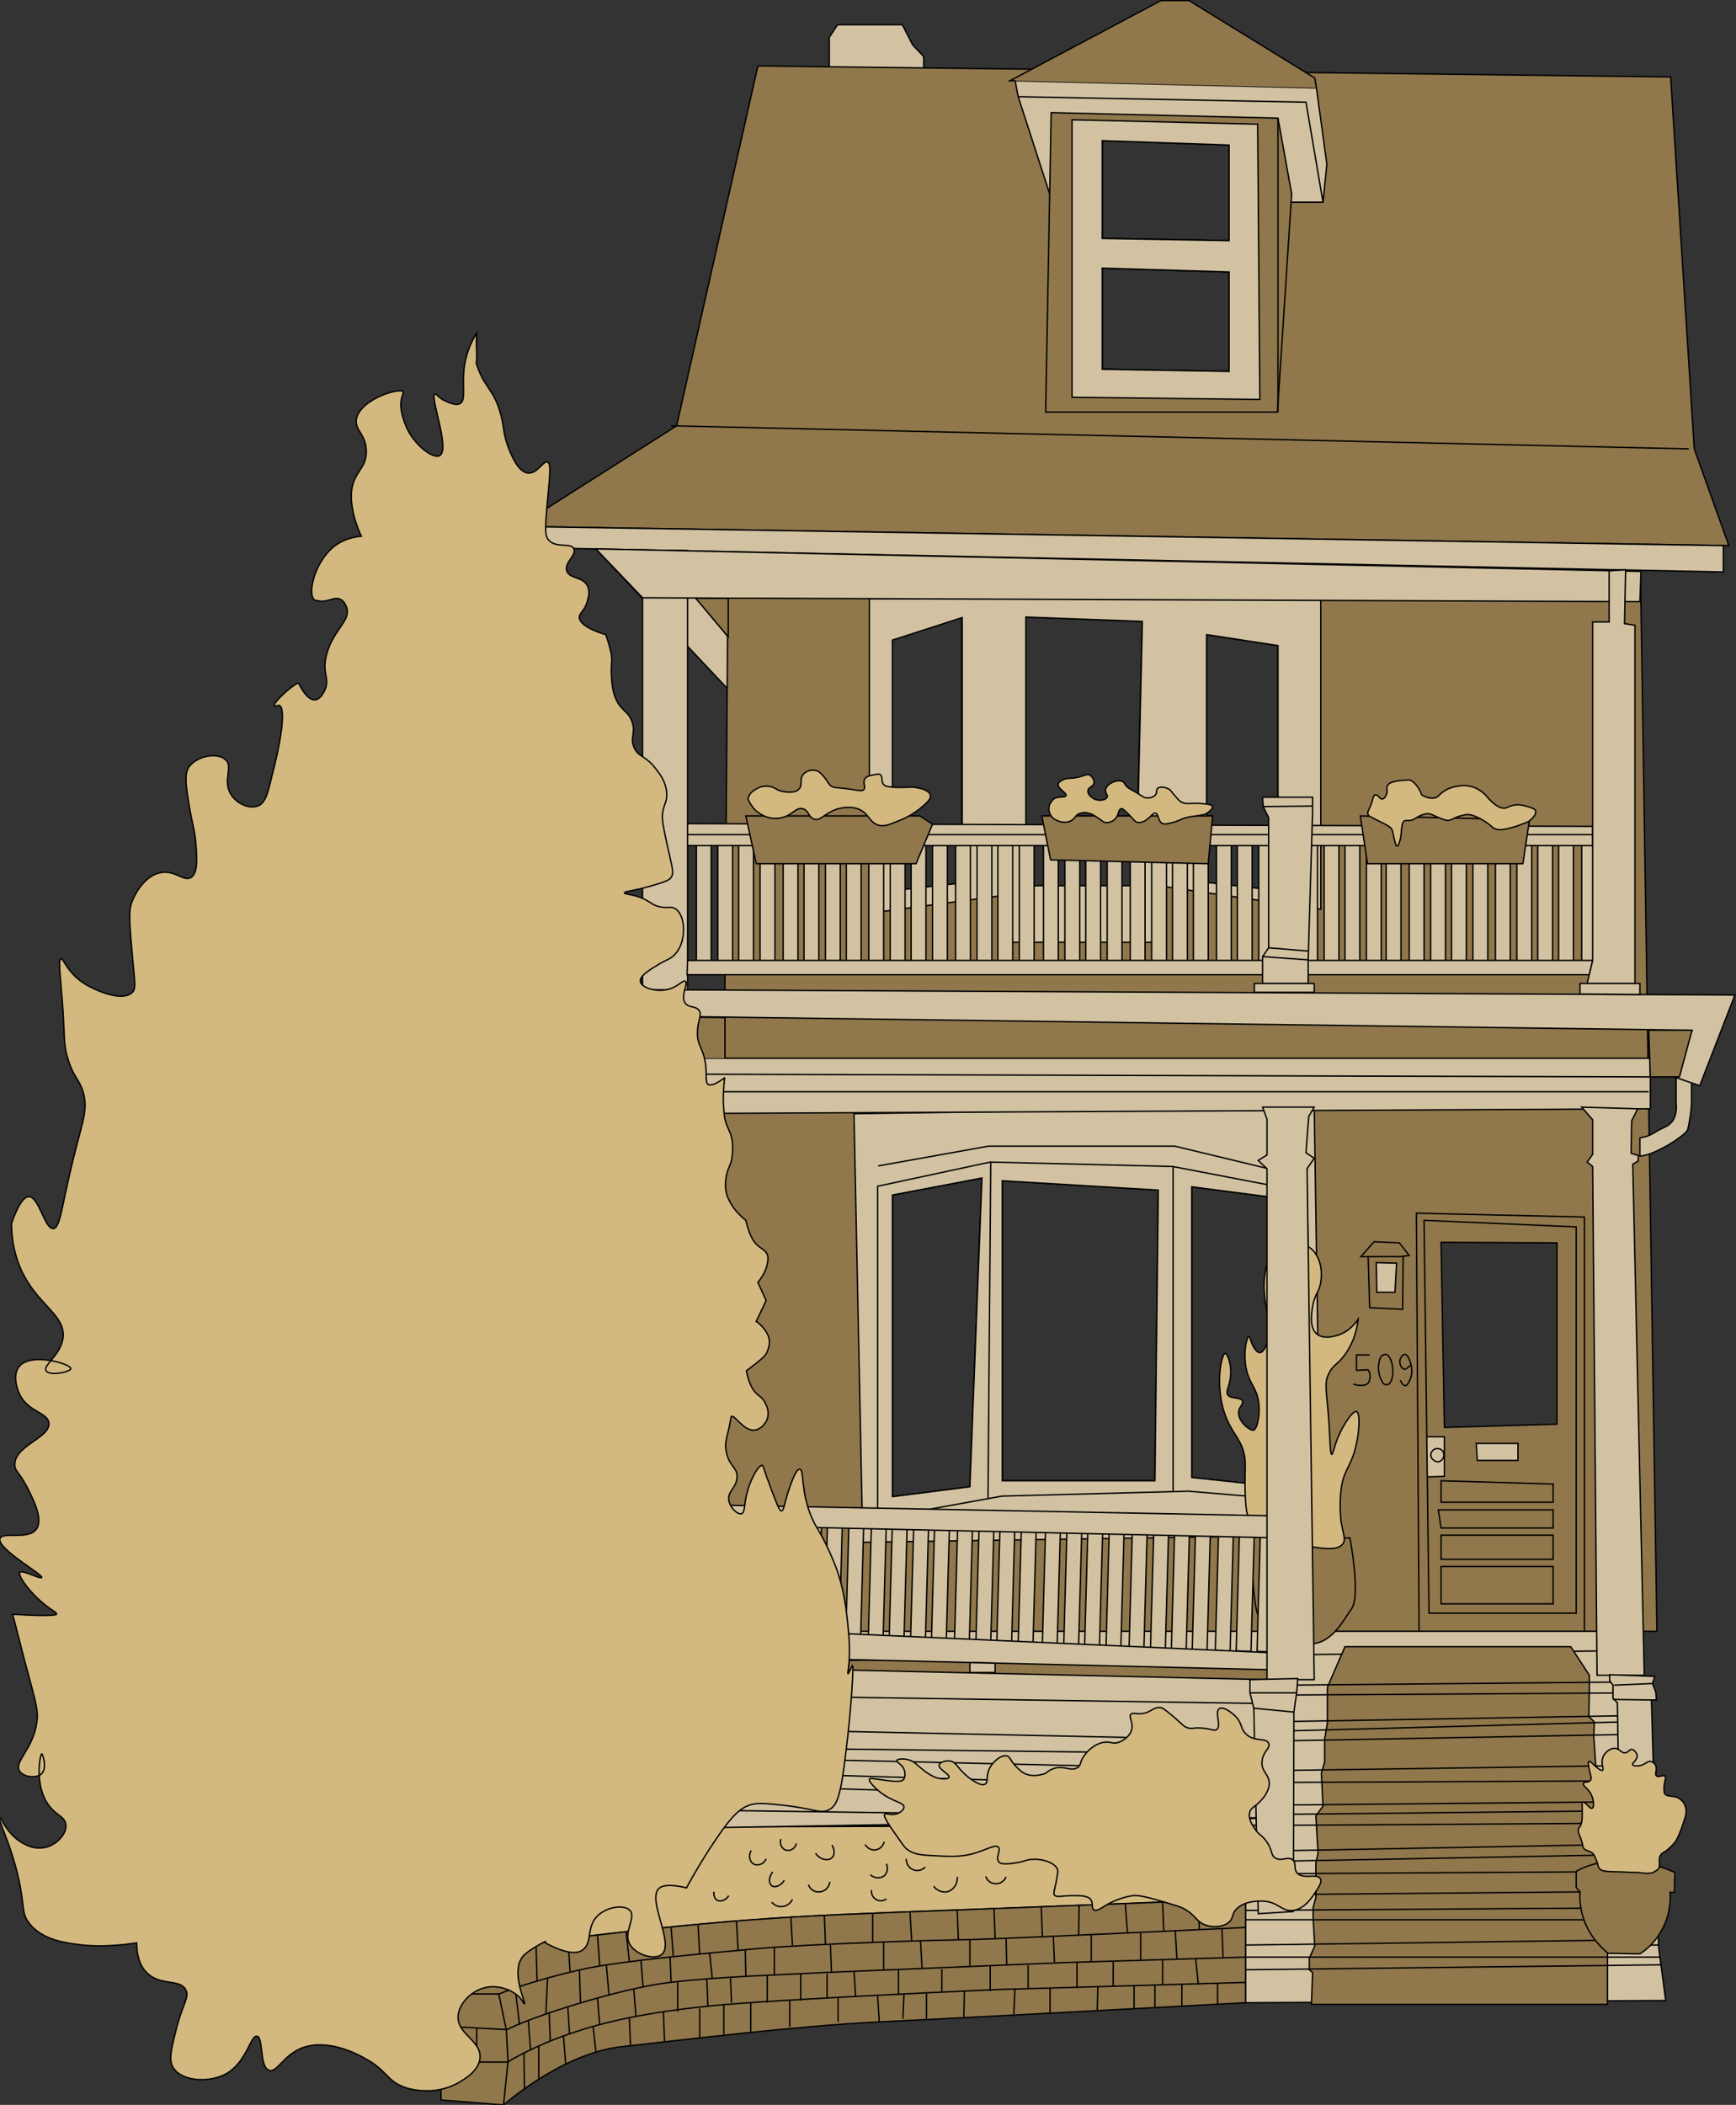 <?xml version="1.0" encoding="utf-8"?>
<!-- Generator: Adobe Illustrator 22.1.0, SVG Export Plug-In . SVG Version: 6.00 Build 0)  -->
<svg version="1.0" id="Layer_1" xmlns="http://www.w3.org/2000/svg" xmlns:xlink="http://www.w3.org/1999/xlink" x="0px" y="0px"
	 width="316.1px" height="383.1px" viewBox="0 0 316.1 383.1" style="enable-background:new 0 0 316.1 383.1;" xml:space="preserve"
	>
<rect x="0" y="0" width="316.1" height="383.1" fill="#333333" stroke="none"/>
<g>
	<polygon style="fill:#D2C2A2;stroke:#000000;stroke-width:0.25;stroke-miterlimit:10;" points="152.5,4.5 151,6.8 151,12.2 
		151,15.2 168.2,16 168.2,10.3 166.2,8.2 164.3,4.5 	"/>
	<path style="fill:#90774C;stroke:#000000;stroke-width:0.25;stroke-miterlimit:10;" d="M308.5,81.7L304.2,14L138,12l-14.8,65.5
		L94.4,95.8l220.4,3.5L308.5,81.7z M223.8,67.6l-23.1-0.4V48.8l23.1,0.7V67.6z M223.8,43.8l-23.1-0.4V25.6l23.1,0.8V43.8z"/>
	<polygon style="fill:#D2C2A2;stroke:#000000;stroke-width:0.25;stroke-miterlimit:10;" points="239.7,16 184.9,14.7 184.9,15 
		185.4,17.6 191.1,35.2 200.7,35.5 200.7,25.6 223.8,26.3 223.8,36.3 235.3,36.8 240.9,36.8 241.6,29.9 	"/>
	<path style="fill:#90774C;stroke:#000000;stroke-width:0.25;stroke-miterlimit:10;" d="M232.7,21.5l-41.3-1l-1,54.5h42.2l2.5-38.3
		l0.1-1.4L232.7,21.5z M223.8,67.6l-23.1-0.4V48.8l23.1,0.7V67.6z M223.8,43.8l-23.1-0.4V25.6l23.1,0.8V43.8z"/>
	<polygon style="fill:#D2C2A2;stroke:#000000;stroke-width:0.25;stroke-miterlimit:10;" points="108.5,99.9 137.8,131 138.7,123.3 
		119.5,100.1 	"/>
	<polygon style="fill:#D2C2A2;stroke:#000000;stroke-width:0.25;stroke-miterlimit:10;" points="226.8,364.5 303.3,364.1 302,354.3 
		297.2,300.4 221.1,300.5 226.8,345.6 	"/>
	<path style="fill:#D3B880;stroke:#000000;stroke-width:0.25;stroke-miterlimit:10;" d="M226.8,345.6c0,0-25.6,1-54.6,2.1
		s-38.5,1.3-79.4,6.4l-6-21.5l148.6-0.4"/>
	<path style="fill:#90774C;stroke:#000000;stroke-width:0.25;stroke-miterlimit:10;" d="M301.7,296.9l-3-192.9l-166.1-3.6L131,308.1
		h105l-0.6-11.2H301.7z M283.5,226.2v33l-20.5,0.6l-0.6-33.7L283.5,226.2L283.5,226.2z M219.7,115.5l13,2v44.7l-13-1.5V115.5z
		 M186.8,112.3l21.2,0.8l-1.2,48.1h-20.1v-48.9H186.8z M162.4,116.4l12.7-4.1v48.4l-12.7,1.4V116.4z M176.6,270.6l-14.1,1.8v-54.9
		l16.3-3.1L176.6,270.6z M210.3,269.5h-27.8v-54.6l28.4,1.7L210.3,269.5z M234.7,270.8l-17.7-1.9V216l17.7,2.3V270.8z"/>
	<polygon style="fill:#D2C2A2;stroke:#000000;stroke-width:0.25;stroke-miterlimit:10;" points="151.9,303.9 230.7,305.7 
		230.5,310.9 231.5,330.9 125.8,332.7 125.8,304.9 	"/>
	<path style="fill:#D2C2A2;stroke:#000000;stroke-width:0.25;stroke-miterlimit:10;" d="M239.3,201.5l-83.8,1.2l1.6,78l83.4-1.3
		L239.3,201.5z M176.6,270.6l-14.1,1.8v-54.9l16.3-3.1L176.6,270.6z M210.3,269.5h-27.8v-54.6l28.4,1.7L210.3,269.5z M234.7,270.8
		l-17.7-1.9V216l17.7,2.3V270.8z"/>
	<path style="fill:#D2C2A2;stroke:#000000;stroke-width:0.25;stroke-miterlimit:10;" d="M305.2,196.1v4.8c0,0,0.5,3.1-2,4.2
		c-2.4,1.1-2.3,1.6-4.6,2v3.3c2.5,0,8.4-3.8,8.7-4.8c0.3-1,0.7-3.9,0.7-4.7s0-5.5,0-5.5L305.2,196.1z"/>
	<line style="fill:none;stroke:#000000;stroke-width:0.25;stroke-miterlimit:10;" x1="180.4" y1="109.1" x2="180.4" y2="163.3"/>
	<line style="fill:none;stroke:#000000;stroke-width:0.25;stroke-miterlimit:10;" x1="213.6" y1="109.5" x2="210.9" y2="161.2"/>
	<polyline style="fill:none;stroke:#000000;stroke-width:0.25;stroke-miterlimit:10;" points="159.9,212.2 180,208.6 213.9,208.6 
		238,214.4 	"/>
	<path style="fill:#D2C2A2;stroke:#000000;stroke-width:0.25;stroke-miterlimit:10;" d="M238,217l-24.5-4.7l-33.2-0.8l-20.5,4.4
		v60.5l22.6-4.1l34-0.9l22.6,1.9L238,217z M176.6,270.6l-14.1,1.8v-54.9l16.3-3.1L176.6,270.6z M210.3,269.5h-27.8v-54.6l28.4,1.7
		L210.3,269.5z M234.7,270.8l-17.7-1.9V216l17.7,2.3V270.8z"/>
	<path style="fill:#D2C2A2;stroke:#000000;stroke-width:0.25;stroke-miterlimit:10;" d="M158.3,109v57.2l24.2-3.2v8.5h27.3l1.1-10.3
		l29.6,4.3V109H158.3z M175.2,160.7l-12.7,1.4v-45.6l12.7-4.1V160.7z M206.9,161.2h-20.1v-48.9l21.2,0.8L206.9,161.2z M232.7,162.1
		l-13-1.5v-45.1l13,2V162.1z"/>
	<g>
		
			<rect x="126.8" y="152.8" style="fill:#D2C2A2;stroke:#000000;stroke-width:0.25;stroke-miterlimit:10;" width="2.7" height="23.3"/>
		
			<rect x="130.7" y="152.8" style="fill:#D2C2A2;stroke:#000000;stroke-width:0.25;stroke-miterlimit:10;" width="2.7" height="23.3"/>
		
			<rect x="134.5" y="152.8" style="fill:#D2C2A2;stroke:#000000;stroke-width:0.25;stroke-miterlimit:10;" width="2.7" height="23.3"/>
		
			<rect x="138.4" y="152.8" style="fill:#D2C2A2;stroke:#000000;stroke-width:0.25;stroke-miterlimit:10;" width="2.7" height="23.3"/>
		
			<rect x="142.6" y="152.8" style="fill:#D2C2A2;stroke:#000000;stroke-width:0.25;stroke-miterlimit:10;" width="2.7" height="23.3"/>
		
			<rect x="146.4" y="152.8" style="fill:#D2C2A2;stroke:#000000;stroke-width:0.25;stroke-miterlimit:10;" width="2.7" height="23.3"/>
		
			<rect x="150.3" y="152.8" style="fill:#D2C2A2;stroke:#000000;stroke-width:0.25;stroke-miterlimit:10;" width="2.7" height="23.3"/>
		
			<rect x="154.1" y="152.8" style="fill:#D2C2A2;stroke:#000000;stroke-width:0.25;stroke-miterlimit:10;" width="2.7" height="23.3"/>
		
			<rect x="158.2" y="152.8" style="fill:#D2C2A2;stroke:#000000;stroke-width:0.25;stroke-miterlimit:10;" width="2.7" height="23.3"/>
		
			<rect x="162.1" y="152.8" style="fill:#D2C2A2;stroke:#000000;stroke-width:0.25;stroke-miterlimit:10;" width="2.7" height="23.3"/>
		
			<rect x="165.9" y="152.8" style="fill:#D2C2A2;stroke:#000000;stroke-width:0.25;stroke-miterlimit:10;" width="2.7" height="23.3"/>
		
			<rect x="169.8" y="152.8" style="fill:#D2C2A2;stroke:#000000;stroke-width:0.25;stroke-miterlimit:10;" width="2.7" height="23.3"/>
		
			<rect x="174" y="152.8" style="fill:#D2C2A2;stroke:#000000;stroke-width:0.25;stroke-miterlimit:10;" width="2.7" height="23.3"/>
		
			<rect x="177.9" y="152.8" style="fill:#D2C2A2;stroke:#000000;stroke-width:0.25;stroke-miterlimit:10;" width="2.7" height="23.3"/>
		
			<rect x="181.7" y="152.8" style="fill:#D2C2A2;stroke:#000000;stroke-width:0.25;stroke-miterlimit:10;" width="2.7" height="23.3"/>
		
			<rect x="185.6" y="152.8" style="fill:#D2C2A2;stroke:#000000;stroke-width:0.25;stroke-miterlimit:10;" width="2.7" height="23.3"/>
		
			<rect x="190" y="152.8" style="fill:#D2C2A2;stroke:#000000;stroke-width:0.25;stroke-miterlimit:10;" width="2.7" height="23.3"/>
		
			<rect x="193.9" y="152.8" style="fill:#D2C2A2;stroke:#000000;stroke-width:0.25;stroke-miterlimit:10;" width="2.7" height="23.3"/>
		
			<rect x="197.7" y="152.8" style="fill:#D2C2A2;stroke:#000000;stroke-width:0.25;stroke-miterlimit:10;" width="2.7" height="23.3"/>
		
			<rect x="201.6" y="152.8" style="fill:#D2C2A2;stroke:#000000;stroke-width:0.25;stroke-miterlimit:10;" width="2.7" height="23.3"/>
		
			<rect x="205.8" y="152.8" style="fill:#D2C2A2;stroke:#000000;stroke-width:0.25;stroke-miterlimit:10;" width="2.7" height="23.3"/>
		
			<rect x="209.7" y="152.8" style="fill:#D2C2A2;stroke:#000000;stroke-width:0.25;stroke-miterlimit:10;" width="2.7" height="23.3"/>
		
			<rect x="213.5" y="152.8" style="fill:#D2C2A2;stroke:#000000;stroke-width:0.25;stroke-miterlimit:10;" width="2.7" height="23.3"/>
		
			<rect x="217.3" y="152.8" style="fill:#D2C2A2;stroke:#000000;stroke-width:0.25;stroke-miterlimit:10;" width="2.7" height="23.3"/>
		
			<rect x="221.5" y="152.8" style="fill:#D2C2A2;stroke:#000000;stroke-width:0.25;stroke-miterlimit:10;" width="2.7" height="23.3"/>
		
			<rect x="225.3" y="152.8" style="fill:#D2C2A2;stroke:#000000;stroke-width:0.25;stroke-miterlimit:10;" width="2.7" height="23.3"/>
		
			<rect x="229.2" y="152.8" style="fill:#D2C2A2;stroke:#000000;stroke-width:0.25;stroke-miterlimit:10;" width="2.7" height="23.3"/>
		
			<rect x="233" y="152.8" style="fill:#D2C2A2;stroke:#000000;stroke-width:0.25;stroke-miterlimit:10;" width="2.7" height="23.3"/>
		
			<rect x="237.2" y="152.8" style="fill:#D2C2A2;stroke:#000000;stroke-width:0.25;stroke-miterlimit:10;" width="2.7" height="23.3"/>
		
			<rect x="241.1" y="152.8" style="fill:#D2C2A2;stroke:#000000;stroke-width:0.25;stroke-miterlimit:10;" width="2.7" height="23.3"/>
		
			<rect x="244.9" y="152.8" style="fill:#D2C2A2;stroke:#000000;stroke-width:0.25;stroke-miterlimit:10;" width="2.7" height="23.3"/>
		
			<rect x="248.8" y="152.8" style="fill:#D2C2A2;stroke:#000000;stroke-width:0.25;stroke-miterlimit:10;" width="2.7" height="23.3"/>
		
			<rect x="252.4" y="152.8" style="fill:#D2C2A2;stroke:#000000;stroke-width:0.25;stroke-miterlimit:10;" width="2.7" height="23.3"/>
		
			<rect x="256.6" y="152.8" style="fill:#D2C2A2;stroke:#000000;stroke-width:0.25;stroke-miterlimit:10;" width="2.7" height="23.3"/>
		
			<rect x="260.5" y="152.8" style="fill:#D2C2A2;stroke:#000000;stroke-width:0.25;stroke-miterlimit:10;" width="2.7" height="23.3"/>
		
			<rect x="264.3" y="152.8" style="fill:#D2C2A2;stroke:#000000;stroke-width:0.25;stroke-miterlimit:10;" width="2.7" height="23.3"/>
		
			<rect x="268.2" y="152.8" style="fill:#D2C2A2;stroke:#000000;stroke-width:0.25;stroke-miterlimit:10;" width="2.7" height="23.3"/>
		
			<rect x="272.3" y="152.8" style="fill:#D2C2A2;stroke:#000000;stroke-width:0.25;stroke-miterlimit:10;" width="2.7" height="23.3"/>
		
			<rect x="276.2" y="152.8" style="fill:#D2C2A2;stroke:#000000;stroke-width:0.25;stroke-miterlimit:10;" width="2.7" height="23.3"/>
		
			<rect x="280" y="152.8" style="fill:#D2C2A2;stroke:#000000;stroke-width:0.25;stroke-miterlimit:10;" width="2.7" height="23.3"/>
		
			<rect x="283.8" y="152.8" style="fill:#D2C2A2;stroke:#000000;stroke-width:0.25;stroke-miterlimit:10;" width="2.7" height="23.3"/>
		
			<rect x="288" y="152.8" style="fill:#D2C2A2;stroke:#000000;stroke-width:0.25;stroke-miterlimit:10;" width="2.7" height="23.3"/>
	</g>
	<polyline style="fill:#D2C2A2;stroke:#000000;stroke-width:0.25;stroke-miterlimit:10;" points="125.2,149.9 290,150.4 290,153.9 
		125.2,153.9 	"/>
	<line style="fill:none;stroke:#000000;stroke-width:0.25;stroke-miterlimit:10;" x1="290" y1="151.9" x2="125.2" y2="151.9"/>
	<path style="fill:#90774C;stroke:#000000;stroke-width:0.25;stroke-miterlimit:10;" d="M241.8,31.9"/>
	<polygon style="fill:#D2C2A2;stroke:#000000;stroke-width:0.25;stroke-miterlimit:10;" points="93.4,95.8 93.4,99.6 313.8,104.1 
		313.8,99.3 	"/>
	<line style="fill:none;stroke:#000000;stroke-width:0.25;stroke-miterlimit:10;" x1="232.7" y1="21.5" x2="232.7" y2="75"/>
	<polyline style="fill:none;stroke:#000000;stroke-width:0.25;stroke-miterlimit:10;" points="185.4,17.6 237.8,18.6 240.9,36.8 	
		"/>
	<polygon style="fill:none;stroke:#000000;stroke-width:0.25;stroke-miterlimit:10;" points="197.3,23.1 197.3,70.2 227.8,70.8 
		227.3,24.1 	"/>
	<line style="fill:none;stroke:#000000;stroke-width:0.25;stroke-miterlimit:10;" x1="307.5" y1="81.7" x2="122.2" y2="77.5"/>
	<path style="fill:#D2C2A2;stroke:#000000;stroke-width:0.25;stroke-miterlimit:10;" d="M229,22.6l-33.8-0.8v50.5l34.2,0.4L229,22.6
		z M223.8,67.6l-23.1-0.4V48.8l23.1,0.7V67.6z M223.8,43.8l-23.1-0.4V25.6l23.1,0.8V43.8z"/>
	<path style="fill:#D2C2A2;stroke:#000000;stroke-width:0.25;stroke-miterlimit:10;" d="M183.9,14.7"/>
	<polygon style="fill:#90774C;stroke:#000000;stroke-width:0.25;stroke-miterlimit:10;" points="247.7,148.5 249,157.2 277.3,157.2 
		278.5,149.2 	"/>
	<polygon style="fill:#90774C;stroke:#000000;stroke-width:0.25;stroke-miterlimit:10;" points="189.7,148.5 191.3,156.5 220,157.2 
		220.8,148.5 	"/>
	<polygon style="fill:#90774C;stroke:#000000;stroke-width:0.25;stroke-miterlimit:10;" points="135.8,148.5 137.7,157.2 
		166.8,157.2 169.8,150 167.5,148.5 	"/>
	<polygon style="fill:#D2C2A2;stroke:#000000;stroke-width:0.25;stroke-miterlimit:10;" points="117,100.1 117,182 125.2,182 
		125.2,100.2 	"/>
	<path style="fill:#D3B880;stroke:#000000;stroke-width:0.25;stroke-miterlimit:10;" d="M137.3,147.2c1,1.1,2.8,2,4.6,1.7
		c2.3-0.3,3-2.1,4.3-1.7c1.1,0.3,1,1.6,2.1,1.9c1.1,0.3,1.7-0.9,3.7-1.7c0.5-0.2,2.4-0.8,4.2-0.2c2.1,0.8,2,2.5,3.8,3
		c1.1,0.3,2.1-0.2,4.1-1c0.8-0.3,2.1-1,3.5-2.1c1-0.9,2-1.6,1.8-2.4c-0.2-0.8-1.6-1.2-2.3-1.3c-1.2-0.3-1.6,0-4.1-0.1
		c-1.4-0.1-1.8-0.2-2.1-0.5c-0.5-0.6-0.1-1.4-0.6-1.8c-0.2-0.2-0.5-0.1-1.1,0s-1.3,0.2-1.7,0.7c-0.5,0.7,0.2,1.5-0.2,2
		c-0.4,0.4-1.1,0.1-3.5-0.2c-1.7-0.2-1.9-0.1-2.4-0.4c-0.6-0.4-0.6-0.8-1.5-1.9c-0.5-0.5-0.8-0.8-1.1-0.9c-0.8-0.3-1.9-0.1-2.5,0.6
		c-0.8,0.9-0.1,1.9-0.8,2.7c-0.9,1-3.1,0.4-3.2,0.4c-1.1-0.3-1.3-0.8-2.4-0.9c-1-0.1-1.7,0.2-1.8,0.3c-0.2,0.1-1.7,0.7-1.9,2
		C136.5,146.2,137,146.8,137.3,147.2z"/>
	<path style="fill:#D3B880;stroke:#000000;stroke-width:0.25;stroke-miterlimit:10;" d="M191.9,145.4c-0.5,0.4-0.7,0.9-0.8,1.1
		c-0.1,0.2-0.2,0.8,0,1.4c0.3,0.9,1,1.3,1.3,1.4c0.8,0.4,1.8,0.5,2.6,0.1c0.9-0.5,0.8-1.2,1.8-1.4c0.6-0.2,1.1-0.1,1.4,0
		c0.5,0.1,0.9,0.3,1.6,0.8c1,0.6,1,0.8,1.4,0.9c0.7,0.1,1.4-0.2,1.8-0.6c0.8-0.8,0.6-1.8,1.1-1.9c0.3-0.1,0.7,0.3,1.5,1.1
		s1.1,1.4,1.7,1.4c0.2,0,0.4,0,0.7-0.1c1.4-0.5,1.8-1.7,2.4-1.6c0.6,0.1,0.4,1.5,1.3,1.9c0.3,0.1,0.7,0.1,1.4-0.1
		c1.4-0.3,1.6-0.6,2.9-1c0.4-0.1,0.9-0.2,1.8-0.3c1.2-0.2,1.6-0.2,2.1-0.6c0,0,1-0.7,0.9-1.1c-0.2-0.5-1.5-0.5-2.8-0.6
		c-1.7,0-2.3,0.2-3-0.3c-0.2-0.1-0.5-0.4-1-1c-0.8-0.9-0.8-1.1-1.2-1.3c-0.7-0.4-1.8-0.5-2.1,0c-0.2,0.3,0,0.5-0.2,0.9
		c-0.3,0.6-1.2,0.8-1.8,0.7c-0.4,0-0.4-0.1-1.7-0.9c-1.2-0.7-1.5-0.8-1.9-1.2c-0.4-0.5-0.3-0.6-0.6-0.8c-0.9-0.6-3,0.3-3.2,1.4
		c-0.1,0.7,0.5,1,0.3,1.4c-0.3,0.6-1.8,0.8-2.7,0.1c-0.1-0.1-0.9-0.6-0.8-1.3c0.1-0.7,1-0.7,1.1-1.4c0.1-0.5-0.3-1.1-0.7-1.4
		c-0.7-0.4-1.2,0.3-3,0.5c-0.8,0.1-1.4,0-2.1,0.4c-0.3,0.2-0.7,0.4-0.7,0.7c-0.2,0.8,1.6,1.6,1.4,2.1
		C193.8,145.3,192.8,144.8,191.9,145.4z"/>
	<path style="fill:#D3B880;stroke:#000000;stroke-width:0.25;stroke-miterlimit:10;" d="M249.7,146.3c-0.5,1.3-0.8,1.5-0.6,1.9
		c0.1,0.4,0.6,0.5,2.1,1.3c1.9,0.9,2.1,1.2,2.2,1.4c0.1,0.1,0.1,0.1,0.5,1.9c0.2,0.8,0.3,1.2,0.5,1.2s0.4-0.7,0.5-1
		c0.2-0.7,0.2-1,0.3-2.1s0.3-1.3,0.4-1.4c0.3-0.3,0.6-0.1,1.3-0.2c0.9-0.2,0.9-0.6,2.1-1c0.5-0.2,0.7-0.2,1-0.2c0.6,0,1,0.3,1.7,0.6
		s1.2,0.5,1.7,0.6c1,0.1,1.1-0.5,2.9-0.9c0.7-0.2,1.1-0.2,1.4-0.1c0.5,0.1,0.8,0.2,1.4,0.5c0.5,0.2,0.9,0.5,1.3,0.7
		c1.3,0.9,1.2,1,1.7,1.3c0.9,0.4,1.8,0.2,3.6-0.3c0.8-0.2,1.3-0.5,2-0.7c0.5-0.2,0.7-0.3,0.8-0.4c0.5-0.4,1.3-1.2,1.1-1.8
		c-0.1-0.4-0.7-0.6-1.8-0.9c-0.5-0.1-1.1-0.3-1.8-0.2c-1.3,0.1-1.4,0.6-2.2,0.6c-1-0.1-1.8-0.8-2.5-1.5c-0.6-0.6-0.5-0.6-1-1.1
		c-0.4-0.3-1.2-1.1-2.6-1.4c-1.3-0.3-2.3,0-2.9,0.1c-0.4,0.1-1.2,0.3-2,0.9c-0.9,0.6-0.9,1-1.5,1.1c-1.1,0.3-2.4-0.5-2.4-0.5l0,0
		c-0.9-2.3-2.1-2.7-2.1-2.7c-0.2-0.1-0.5,0-1.1,0c-1.1,0.1-2.8,0.2-3.1,1.1c-0.2,0.4,0.1,0.6-0.1,1.3c0,0.1-0.3,1-0.8,1
		c-0.5,0.1-0.8-0.8-1.1-0.7C250.1,144.5,250.1,145.1,249.7,146.3z"/>
	<path style="fill:none;stroke:#000000;stroke-width:0.25;stroke-miterlimit:10;" d="M246.4,251.9c1.2,0.4,2.6,0.4,2.9-0.5
		c0.2-0.6,0.3-1.5-0.2-2.1l-2.1,0.1v-2.8h2.4"/>
	<path style="fill:none;stroke:#000000;stroke-width:0.25;stroke-miterlimit:10;" d="M252.2,246.5c-0.8,0.1-1,0.8-1.1,1.5
		c-0.2,0.9-0.1,2,0.3,2.9c0.3,0.7,0.5,1.2,1.2,1.1c0.8-0.1,1.1-1.7,1-2.9C253.5,247.7,252.9,246.4,252.2,246.5z"/>
	<path style="fill:none;stroke:#000000;stroke-width:0.25;stroke-miterlimit:10;" d="M256.9,248.4c-0.1,0.1-0.8,0.8-1.1,0.8
		c-0.6,0-1-0.9-0.9-1.6c0.1-0.5,0.5-1.1,0.9-1.1c0.5,0,0.8,0.9,1,1.4c0.1,0.3,0.6,1.8-0.1,3.3c-0.2,0.4-0.4,0.9-0.8,1
		c-0.3,0-0.7-0.4-0.9-1"/>
	<polygon style="fill:#D2C2A2;stroke:#000000;stroke-width:0.25;stroke-miterlimit:10;" points="304.8,196 308.1,187.5 93.9,184.6 
		92.6,180 315.9,181.1 309.5,197.6 	"/>
	<polygon style="fill:#D2C2A2;stroke:#000000;stroke-width:0.25;stroke-miterlimit:10;" points="117,202.7 114.7,192.6 300.5,192.6 
		300.5,196 300.5,201.8 	"/>
	<line style="fill:none;stroke:#000000;stroke-width:0.25;stroke-miterlimit:10;" x1="123.6" y1="195.5" x2="300.5" y2="196"/>
	<line style="fill:none;stroke:#000000;stroke-width:0.25;stroke-miterlimit:10;" x1="123.6" y1="198.7" x2="300.2" y2="198.7"/>
	<polygon style="fill:#90774C;stroke:#000000;stroke-width:0.25;stroke-miterlimit:10;" points="300.5,196 305.8,196 308.1,187.5 
		300.2,187.5 	"/>
	<polyline style="fill:#90774C;stroke:#000000;stroke-width:0.25;stroke-miterlimit:10;" points="114.7,192.6 111.7,184.9 
		132,185.2 132,192.6 	"/>
	<path style="fill:#90774C;stroke:#000000;stroke-width:0.25;stroke-miterlimit:10;" d="M226.8,364.5v-18.9c0,0-25.6,1-54.6,2.1
		s-38.5,1.3-79.4,6.4v5.3l-3,0.8l-8,3.5V376l-1.5,1.9v4.3l11.4,0.9c0,0,10.6-9.4,21.5-10.6s32-3.8,46.8-4.5S226.8,364.5,226.8,364.5
		z"/>
	<path style="fill:none;stroke:#000000;stroke-width:0.25;stroke-miterlimit:10;" d="M226.8,360.8l-45.2,1.3c0,0-41,1.8-52.5,3
		s-18.9,2.8-25.5,5.1c-6.5,2.2-11.2,5.1-11.2,5.1h-9.8"/>
	<path style="fill:none;stroke:#000000;stroke-width:0.25;stroke-miterlimit:10;" d="M226.8,350.8c0,0-44.3,2.1-50.1,2.2
		s-28.2,0.7-39.3,1.7s-23.6,2.2-29.8,3.4s-13.9,3.6-16.7,4.8H77"/>
	<line style="fill:none;stroke:#000000;stroke-width:0.25;stroke-miterlimit:10;" x1="221.7" y1="361" x2="221.7" y2="364.8"/>
	<line style="fill:none;stroke:#000000;stroke-width:0.25;stroke-miterlimit:10;" x1="215.2" y1="361.2" x2="215.2" y2="365.1"/>
	<line style="fill:none;stroke:#000000;stroke-width:0.25;stroke-miterlimit:10;" x1="206.5" y1="361.4" x2="206.5" y2="365.5"/>
	<line style="fill:none;stroke:#000000;stroke-width:0.25;stroke-miterlimit:10;" x1="210.3" y1="361.3" x2="210.3" y2="365.3"/>
	<line style="fill:none;stroke:#000000;stroke-width:0.25;stroke-miterlimit:10;" x1="199.8" y1="365.9" x2="199.9" y2="361.6"/>
	<line style="fill:none;stroke:#000000;stroke-width:0.25;stroke-miterlimit:10;" x1="191.2" y1="361.8" x2="191.2" y2="366.3"/>
	<line style="fill:none;stroke:#000000;stroke-width:0.25;stroke-miterlimit:10;" x1="184.8" y1="362" x2="184.6" y2="366.6"/>
	<line style="fill:none;stroke:#000000;stroke-width:0.25;stroke-miterlimit:10;" x1="175.6" y1="362.4" x2="175.5" y2="367.1"/>
	<line style="fill:none;stroke:#000000;stroke-width:0.25;stroke-miterlimit:10;" x1="168.7" y1="362.8" x2="168.7" y2="367.4"/>
	<line style="fill:none;stroke:#000000;stroke-width:0.25;stroke-miterlimit:10;" x1="164.6" y1="362.9" x2="164.4" y2="367.4"/>
	<line style="fill:none;stroke:#000000;stroke-width:0.25;stroke-miterlimit:10;" x1="159.8" y1="363.2" x2="160.1" y2="367.9"/>
	<line style="fill:none;stroke:#000000;stroke-width:0.25;stroke-miterlimit:10;" x1="152.6" y1="363.6" x2="152.6" y2="368"/>
	<line style="fill:none;stroke:#000000;stroke-width:0.25;stroke-miterlimit:10;" x1="143.8" y1="364.1" x2="143.8" y2="368.9"/>
	<line style="fill:none;stroke:#000000;stroke-width:0.25;stroke-miterlimit:10;" x1="136.7" y1="364.5" x2="136.7" y2="369.8"/>
	<line style="fill:none;stroke:#000000;stroke-width:0.25;stroke-miterlimit:10;" x1="131.8" y1="364.9" x2="131.8" y2="370.3"/>
	<line style="fill:none;stroke:#000000;stroke-width:0.25;stroke-miterlimit:10;" x1="127.4" y1="365.5" x2="127.4" y2="370.8"/>
	<line style="fill:none;stroke:#000000;stroke-width:0.25;stroke-miterlimit:10;" x1="120.8" y1="366.2" x2="121" y2="371.5"/>
	<line style="fill:none;stroke:#000000;stroke-width:0.25;stroke-miterlimit:10;" x1="114.6" y1="367.2" x2="114.8" y2="372.2"/>
	<line style="fill:none;stroke:#000000;stroke-width:0.25;stroke-miterlimit:10;" x1="108" y1="368.8" x2="108.5" y2="373.4"/>
	<line style="fill:none;stroke:#000000;stroke-width:0.25;stroke-miterlimit:10;" x1="102.6" y1="370.6" x2="103" y2="375.6"/>
	<line style="fill:none;stroke:#000000;stroke-width:0.25;stroke-miterlimit:10;" x1="98.1" y1="372.4" x2="98.1" y2="378.3"/>
	<line style="fill:none;stroke:#000000;stroke-width:0.25;stroke-miterlimit:10;" x1="95.4" y1="373.7" x2="95.5" y2="380.3"/>
	<line style="fill:none;stroke:#000000;stroke-width:0.25;stroke-miterlimit:10;" x1="86.8" y1="369.2" x2="86.8" y2="375.4"/>
	<line style="fill:none;stroke:#000000;stroke-width:0.25;stroke-miterlimit:10;" x1="96.6" y1="373.1" x2="96.2" y2="367.8"/>
	<line style="fill:none;stroke:#000000;stroke-width:0.25;stroke-miterlimit:10;" x1="100.2" y1="371.5" x2="100" y2="366.4"/>
	<line style="fill:none;stroke:#000000;stroke-width:0.25;stroke-miterlimit:10;" x1="103.7" y1="370.2" x2="103.4" y2="365.3"/>
	<line style="fill:none;stroke:#000000;stroke-width:0.25;stroke-miterlimit:10;" x1="108.8" y1="363.7" x2="109.2" y2="368.5"/>
	<line style="fill:none;stroke:#000000;stroke-width:0.25;stroke-miterlimit:10;" x1="115.4" y1="362" x2="115.8" y2="367"/>
	<line style="fill:none;stroke:#000000;stroke-width:0.25;stroke-miterlimit:10;" x1="123.4" y1="360.7" x2="123.4" y2="366.1"/>
	<line style="fill:none;stroke:#000000;stroke-width:0.25;stroke-miterlimit:10;" x1="128.7" y1="360.2" x2="128.9" y2="365.1"/>
	<line style="fill:none;stroke:#000000;stroke-width:0.25;stroke-miterlimit:10;" x1="133" y1="359.9" x2="133.2" y2="364.5"/>
	<line style="fill:none;stroke:#000000;stroke-width:0.25;stroke-miterlimit:10;" x1="139.7" y1="359.5" x2="139.7" y2="364.5"/>
	<line style="fill:none;stroke:#000000;stroke-width:0.25;stroke-miterlimit:10;" x1="145.8" y1="359.2" x2="145.8" y2="364.1"/>
	<line style="fill:none;stroke:#000000;stroke-width:0.25;stroke-miterlimit:10;" x1="150.6" y1="359.2" x2="150.6" y2="363.7"/>
	<line style="fill:none;stroke:#000000;stroke-width:0.25;stroke-miterlimit:10;" x1="155.5" y1="358.7" x2="155.8" y2="363.4"/>
	<line style="fill:none;stroke:#000000;stroke-width:0.25;stroke-miterlimit:10;" x1="163.6" y1="358.4" x2="163.6" y2="363.1"/>
	<line style="fill:none;stroke:#000000;stroke-width:0.25;stroke-miterlimit:10;" x1="171.5" y1="358.4" x2="171.5" y2="362.6"/>
	<line style="fill:none;stroke:#000000;stroke-width:0.25;stroke-miterlimit:10;" x1="180.3" y1="357.7" x2="180.3" y2="362.4"/>
	<line style="fill:none;stroke:#000000;stroke-width:0.25;stroke-miterlimit:10;" x1="187.2" y1="357.7" x2="187.2" y2="361.9"/>
	<line style="fill:none;stroke:#000000;stroke-width:0.25;stroke-miterlimit:10;" x1="196.1" y1="357.1" x2="196.1" y2="361.8"/>
	<line style="fill:none;stroke:#000000;stroke-width:0.25;stroke-miterlimit:10;" x1="202.7" y1="357.1" x2="202.7" y2="361.6"/>
	<line style="fill:none;stroke:#000000;stroke-width:0.25;stroke-miterlimit:10;" x1="211.7" y1="356.8" x2="211.7" y2="361.3"/>
	<line style="fill:none;stroke:#000000;stroke-width:0.25;stroke-miterlimit:10;" x1="217.7" y1="356.4" x2="218.2" y2="361.2"/>
	<path style="fill:#FFFFFF;stroke:#000000;stroke-width:0.25;stroke-miterlimit:10;" d="M222.7,356.3"/>
	<line style="fill:none;stroke:#000000;stroke-width:0.25;stroke-miterlimit:10;" x1="222.5" y1="351" x2="222.7" y2="356.3"/>
	<line style="fill:none;stroke:#000000;stroke-width:0.25;stroke-miterlimit:10;" x1="214.3" y1="356.5" x2="214" y2="351.4"/>
	<line style="fill:none;stroke:#000000;stroke-width:0.25;stroke-miterlimit:10;" x1="218.4" y1="351.2" x2="218.1" y2="346"/>
	<line style="fill:none;stroke:#000000;stroke-width:0.25;stroke-miterlimit:10;" x1="211.7" y1="346.2" x2="211.9" y2="351.5"/>
	<line style="fill:none;stroke:#000000;stroke-width:0.25;stroke-miterlimit:10;" x1="207.7" y1="351.7" x2="207.7" y2="356.7"/>
	<line style="fill:none;stroke:#000000;stroke-width:0.25;stroke-miterlimit:10;" x1="205.3" y1="351.8" x2="204.9" y2="346.5"/>
	<line style="fill:none;stroke:#000000;stroke-width:0.25;stroke-miterlimit:10;" x1="196.5" y1="346.8" x2="196.4" y2="352.2"/>
	<line style="fill:none;stroke:#000000;stroke-width:0.25;stroke-miterlimit:10;" x1="198.7" y1="352.1" x2="198.7" y2="357"/>
	<line style="fill:none;stroke:#000000;stroke-width:0.25;stroke-miterlimit:10;" x1="192" y1="357.1" x2="191.8" y2="352.4"/>
	<line style="fill:none;stroke:#000000;stroke-width:0.25;stroke-miterlimit:10;" x1="189.8" y1="352.5" x2="189.6" y2="347.1"/>
	<line style="fill:none;stroke:#000000;stroke-width:0.25;stroke-miterlimit:10;" x1="181" y1="347.4" x2="181.2" y2="352.9"/>
	<line style="fill:none;stroke:#000000;stroke-width:0.25;stroke-miterlimit:10;" x1="183.2" y1="352.7" x2="183.3" y2="357.6"/>
	<line style="fill:none;stroke:#000000;stroke-width:0.25;stroke-miterlimit:10;" x1="176.6" y1="357.8" x2="176.6" y2="353"/>
	<line style="fill:none;stroke:#000000;stroke-width:0.25;stroke-miterlimit:10;" x1="174.5" y1="353" x2="174.3" y2="347.7"/>
	<line style="fill:none;stroke:#000000;stroke-width:0.25;stroke-miterlimit:10;" x1="167.6" y1="353.2" x2="167.9" y2="358.2"/>
	<line style="fill:none;stroke:#000000;stroke-width:0.25;stroke-miterlimit:10;" x1="166" y1="353.2" x2="165.7" y2="348"/>
	<line style="fill:none;stroke:#000000;stroke-width:0.25;stroke-miterlimit:10;" x1="158.9" y1="348.3" x2="158.9" y2="353.5"/>
	<line style="fill:none;stroke:#000000;stroke-width:0.25;stroke-miterlimit:10;" x1="160.9" y1="353.4" x2="160.9" y2="358.5"/>
	<line style="fill:none;stroke:#000000;stroke-width:0.25;stroke-miterlimit:10;" x1="151.4" y1="358.9" x2="151.2" y2="353.8"/>
	<line style="fill:none;stroke:#000000;stroke-width:0.25;stroke-miterlimit:10;" x1="150.3" y1="353.8" x2="150.1" y2="348.6"/>
	<line style="fill:none;stroke:#000000;stroke-width:0.25;stroke-miterlimit:10;" x1="144" y1="349" x2="144.3" y2="354.1"/>
	<line style="fill:none;stroke:#000000;stroke-width:0.25;stroke-miterlimit:10;" x1="141" y1="359.4" x2="141" y2="354.3"/>
	<line style="fill:none;stroke:#000000;stroke-width:0.25;stroke-miterlimit:10;" x1="135.7" y1="354.8" x2="135.8" y2="359.7"/>
	<line style="fill:none;stroke:#000000;stroke-width:0.25;stroke-miterlimit:10;" x1="134.4" y1="354.9" x2="134.1" y2="349.7"/>
	<line style="fill:none;stroke:#000000;stroke-width:0.25;stroke-miterlimit:10;" x1="127.1" y1="350.3" x2="127.4" y2="355.6"/>
	<line style="fill:none;stroke:#000000;stroke-width:0.25;stroke-miterlimit:10;" x1="129.2" y1="355.4" x2="129.7" y2="360.1"/>
	<line style="fill:none;stroke:#000000;stroke-width:0.25;stroke-miterlimit:10;" x1="122.2" y1="360.8" x2="122" y2="356.1"/>
	<line style="fill:none;stroke:#000000;stroke-width:0.25;stroke-miterlimit:10;" x1="122.2" y1="350.8" x2="122.6" y2="356"/>
	<line style="fill:none;stroke:#000000;stroke-width:0.25;stroke-miterlimit:10;" x1="116.7" y1="356.7" x2="117.1" y2="361.7"/>
	<line style="fill:none;stroke:#000000;stroke-width:0.25;stroke-miterlimit:10;" x1="114.6" y1="357" x2="114" y2="351.6"/>
	<line style="fill:none;stroke:#000000;stroke-width:0.25;stroke-miterlimit:10;" x1="108.8" y1="352.3" x2="109.2" y2="357.7"/>
	<line style="fill:none;stroke:#000000;stroke-width:0.25;stroke-miterlimit:10;" x1="110.4" y1="357.6" x2="110.9" y2="363.2"/>
	<line style="fill:none;stroke:#000000;stroke-width:0.25;stroke-miterlimit:10;" x1="105.7" y1="364.6" x2="105.5" y2="358.5"/>
	<line style="fill:none;stroke:#000000;stroke-width:0.25;stroke-miterlimit:10;" x1="103.8" y1="358.8" x2="103.4" y2="352.8"/>
	<line style="fill:none;stroke:#000000;stroke-width:0.25;stroke-miterlimit:10;" x1="97.6" y1="353.8" x2="97.8" y2="360.7"/>
	<line style="fill:none;stroke:#000000;stroke-width:0.25;stroke-miterlimit:10;" x1="99.7" y1="359.9" x2="99.4" y2="366.6"/>
	<line style="fill:none;stroke:#000000;stroke-width:0.25;stroke-miterlimit:10;" x1="94.6" y1="368.5" x2="93.8" y2="361.8"/>
	<polyline style="fill:none;stroke:#000000;stroke-width:0.25;stroke-miterlimit:10;" points="90.8,362.8 92.2,369.5 92.5,375.2 
		91.7,383 	"/>
	<polygon style="fill:none;stroke:#000000;stroke-width:0.25;stroke-miterlimit:10;" points="288.5,297.6 258.4,297.6 257.9,220.8 
		288.5,221.5 	"/>
	<rect x="262.4" y="285.1" style="fill:none;stroke:#000000;stroke-width:0.25;stroke-miterlimit:10;" width="20.4" height="6.8"/>
	<rect x="262.4" y="279.4" style="fill:none;stroke:#000000;stroke-width:0.25;stroke-miterlimit:10;" width="20.4" height="4.4"/>
	<polygon style="fill:none;stroke:#000000;stroke-width:0.25;stroke-miterlimit:10;" points="282.8,274.8 282.8,278.1 262.4,278.1 
		261.9,274.8 	"/>
	<polygon style="fill:none;stroke:#000000;stroke-width:0.25;stroke-miterlimit:10;" points="282.8,270.1 282.8,273.4 262.4,273.4 
		262.4,269.5 	"/>
	<polygon style="fill:#D2C2A2;stroke:#000000;stroke-width:0.25;stroke-miterlimit:10;" points="268.8,262.7 269,265.8 276.4,265.8 
		276.4,262.7 	"/>
	<polyline style="fill:#D2C2A2;stroke:#000000;stroke-width:0.25;stroke-miterlimit:10;" points="259.8,261.5 263,261.5 263,268.7 
		259.9,268.8 	"/>
	<path style="fill:#D2C2A2;stroke:#000000;stroke-width:0.25;stroke-miterlimit:10;" d="M261.1,263.8c-0.3,0.2-0.4,0.5-0.5,0.6
		c0,0-0.2,0.5,0.1,1c0.3,0.4,0.9,0.8,1.4,0.6c0.6-0.2,1-1,0.7-1.7C262.5,263.6,261.6,263.5,261.1,263.8z"/>
	<polygon style="fill:none;stroke:#000000;stroke-width:0.25;stroke-miterlimit:10;" points="260.2,293.6 287,293.6 287,223.3 
		259.3,222.1 	"/>
	<line style="fill:none;stroke:#000000;stroke-width:0.25;stroke-miterlimit:10;" x1="213.6" y1="212.4" x2="213.6" y2="271.5"/>
	<line style="fill:none;stroke:#000000;stroke-width:0.25;stroke-miterlimit:10;" x1="179.9" y1="272.8" x2="180.4" y2="211.5"/>
	<polygon style="fill:none;stroke:#000000;stroke-width:0.25;stroke-miterlimit:10;" points="249.4,238 255.4,238.3 255.5,228.1 
		249.1,228.1 	"/>
	<polygon style="fill:#D2C2A2;stroke:#000000;stroke-width:0.25;stroke-miterlimit:10;" points="250.6,229.8 250.7,235.2 254,235.2 
		254.3,229.9 	"/>
	<polygon style="fill:#D2C2A2;stroke:#000000;stroke-width:0.25;stroke-miterlimit:10;" points="298.6,109.5 117,108.8 108.5,99.9 
		298.8,104 	"/>
	<polygon style="fill:#D2C2A2;stroke:#000000;stroke-width:0.25;stroke-miterlimit:10;" points="290,174.8 125.2,174.8 125.1,177.4 
		289.4,177.4 	"/>
	<polyline style="fill:#D2C2A2;stroke:#000000;stroke-width:0.25;stroke-miterlimit:10;" points="230,146.8 229.9,145.1 239,145.1 
		239,147.7 238.2,174.7 238.2,179 229.9,179 229.9,174.1 231,172.5 231,148.8 230,146.8 	"/>
	<polygon style="fill:#D2C2A2;stroke:#000000;stroke-width:0.25;stroke-miterlimit:10;" points="293,103.9 293,113.2 290,113.2 
		290,117 290,174.8 289,179 297.7,179 297.7,175 297.7,113.8 295.8,113.5 296,103.7 	"/>
	<polygon style="fill:#D2C2A2;stroke:#000000;stroke-width:0.25;stroke-miterlimit:10;" points="297.2,296.9 297.2,300.4 
		120.9,302.6 120.8,296.9 	"/>
	<g>
		<path style="fill:#90774C;stroke:#000000;stroke-width:0.25;stroke-miterlimit:10;" d="M227.6,278.4c0,0,6.7,1.3,9,1.5
			s9.2,0,9.2,0s2,10.5,0.3,12.9s-3.7,6.5-7.8,6.4c-4.2,0-8.7-2.6-9.5-6.1C228,289.6,227.6,278.4,227.6,278.4z"/>
		<path style="fill:#D3B880;stroke:#000000;stroke-width:0.25;stroke-miterlimit:10;" d="M238.7,281.5c2,0.3,4.8,0.8,5.8-0.5
			c0.6-0.8,0.1-1.7-0.3-4c0,0-0.4-2.8,0-6c0.5-3.7,1.9-4,2.8-8.3c0.5-2.2,0.7-5.5,0-5.8c-0.7-0.2-2.5,2.5-3.5,5
			c-0.6,1.6-0.8,2.8-1,2.8c-0.3,0-0.3-2.1-0.5-5.5c-0.4-6.2-1-7.3,0-9.3c0.8-1.6,1.6-1.5,3-3.5c1.6-2.3,2.1-4.6,2.3-6.3
			c-0.4,0.6-1.7,2.4-4,3c-0.7,0.2-2.4,0.6-3.5-0.3c-1.4-1.1-1-3.7-0.8-5c0.4-2.4,1.2-2.5,1.5-4.5c0.1-0.7,0.5-3.7-1.5-5.8
			c-0.1-0.1-2-1.9-4.3-1.5c-1.2,0.2-1.9,0.9-2.3,1.3c-3.1,3-2.1,8.9-2,9.8c0.3,2.1,0.9,2.8,0.8,4.8c-0.1,2-0.9,4.2-1.8,4.3
			c-0.6,0-1.3-1.2-1.4-1.6c-0.4-0.8-0.4-1.4-0.6-1.4c-0.3,0-1.1,2.7-0.5,5.8c0.6,3,1.9,3.4,2.3,6.3c0.3,2.6-0.4,5-1,5
			c-0.7,0.1-3.7-2.2-2.3-4.3c1.3-1.9-1.3-1.3-2.1-1.9c-1-0.8,0.3-1.5,0.3-4.5c0-1.7-0.7-3.3-1-3.3c-0.7,0.1-2.1,6.4,0.3,12
			c1.3,3.1,2.9,3.9,3.3,7.3c0.1,1.1,0,1.1,0,5c0.1,4.2,0.3,5,0.8,5.8c0.2,0.4,0.7,0.9,4,2.5C234.7,280.3,236.3,281.1,238.7,281.5z"
			/>
	</g>
	<g>
		
			<rect x="116.6" y="284.9" transform="matrix(2.768660e-02 -1 1 2.768660e-02 -161.439 406.521)" style="fill:#D2C2A2;stroke:#000000;stroke-width:0.25;stroke-miterlimit:10;" width="23.3" height="2.7"/>
		
			<rect x="120.4" y="285" transform="matrix(2.768660e-02 -1 1 2.768660e-02 -157.843 410.415)" style="fill:#D2C2A2;stroke:#000000;stroke-width:0.25;stroke-miterlimit:10;" width="23.3" height="2.7"/>
		
			<rect x="124.2" y="285.1" transform="matrix(2.768660e-02 -1 1 2.768660e-02 -154.247 414.31)" style="fill:#D2C2A2;stroke:#000000;stroke-width:0.25;stroke-miterlimit:10;" width="23.3" height="2.7"/>
		
			<rect x="128.1" y="285.2" transform="matrix(2.768660e-02 -1 1 2.768660e-02 -150.556 418.307)" style="fill:#D2C2A2;stroke:#000000;stroke-width:0.25;stroke-miterlimit:10;" width="23.3" height="2.7"/>
		
			<rect x="132.3" y="285.4" transform="matrix(2.768660e-02 -1 1 2.768660e-02 -146.674 422.697)" style="fill:#D2C2A2;stroke:#000000;stroke-width:0.25;stroke-miterlimit:10;" width="23.3" height="2.7"/>
		
			<rect x="136.2" y="285.5" transform="matrix(2.768660e-02 -1 1 2.768660e-02 -142.983 426.695)" style="fill:#D2C2A2;stroke:#000000;stroke-width:0.25;stroke-miterlimit:10;" width="23.3" height="2.7"/>
		
			<rect x="140" y="285.6" transform="matrix(2.768660e-02 -1 1 2.768660e-02 -139.388 430.589)" style="fill:#D2C2A2;stroke:#000000;stroke-width:0.25;stroke-miterlimit:10;" width="23.3" height="2.7"/>
		
			<rect x="143.9" y="285.7" transform="matrix(2.768660e-02 -1 1 2.768660e-02 -135.697 434.586)" style="fill:#D2C2A2;stroke:#000000;stroke-width:0.25;stroke-miterlimit:10;" width="23.3" height="2.7"/>
		
			<rect x="148" y="285.8" transform="matrix(2.768660e-02 -1 1 2.768660e-02 -131.809 438.782)" style="fill:#D2C2A2;stroke:#000000;stroke-width:0.25;stroke-miterlimit:10;" width="23.3" height="2.7"/>
		
			<rect x="151.8" y="285.9" transform="matrix(2.768660e-02 -1 1 2.768660e-02 -128.213 442.676)" style="fill:#D2C2A2;stroke:#000000;stroke-width:0.25;stroke-miterlimit:10;" width="23.3" height="2.7"/>
		
			<rect x="155.7" y="286" transform="matrix(2.768660e-02 -1 1 2.768660e-02 -124.522 446.674)" style="fill:#D2C2A2;stroke:#000000;stroke-width:0.25;stroke-miterlimit:10;" width="23.3" height="2.7"/>
		
			<rect x="159.5" y="286.1" transform="matrix(2.768660e-02 -1 1 2.768660e-02 -120.926 450.568)" style="fill:#D2C2A2;stroke:#000000;stroke-width:0.25;stroke-miterlimit:10;" width="23.3" height="2.7"/>
		
			<rect x="163.7" y="286.2" transform="matrix(2.768660e-02 -1 1 2.768660e-02 -116.942 454.865)" style="fill:#D2C2A2;stroke:#000000;stroke-width:0.25;stroke-miterlimit:10;" width="23.3" height="2.7"/>
		
			<rect x="167.6" y="286.3" transform="matrix(2.768660e-02 -1 1 2.768660e-02 -113.251 458.861)" style="fill:#D2C2A2;stroke:#000000;stroke-width:0.25;stroke-miterlimit:10;" width="23.3" height="2.7"/>
		
			<rect x="171.4" y="286.4" transform="matrix(2.768660e-02 -1 1 2.768660e-02 -109.655 462.757)" style="fill:#D2C2A2;stroke:#000000;stroke-width:0.25;stroke-miterlimit:10;" width="23.3" height="2.7"/>
		
			<rect x="175.3" y="286.5" transform="matrix(2.768660e-02 -1 1 2.768660e-02 -105.964 466.753)" style="fill:#D2C2A2;stroke:#000000;stroke-width:0.25;stroke-miterlimit:10;" width="23.3" height="2.7"/>
		
			<rect x="179.7" y="286.7" transform="matrix(2.768660e-02 -1 1 2.768660e-02 -101.885 471.342)" style="fill:#D2C2A2;stroke:#000000;stroke-width:0.25;stroke-miterlimit:10;" width="23.3" height="2.7"/>
		
			<rect x="183.6" y="286.8" transform="matrix(2.768660e-02 -1 1 2.768660e-02 -98.195 475.339)" style="fill:#D2C2A2;stroke:#000000;stroke-width:0.25;stroke-miterlimit:10;" width="23.3" height="2.7"/>
		
			<rect x="187.4" y="286.9" transform="matrix(2.768660e-02 -1 1 2.768660e-02 -94.599 479.234)" style="fill:#D2C2A2;stroke:#000000;stroke-width:0.25;stroke-miterlimit:10;" width="23.3" height="2.7"/>
		
			<rect x="191.3" y="287" transform="matrix(2.768660e-02 -1 1 2.768660e-02 -90.908 483.231)" style="fill:#D2C2A2;stroke:#000000;stroke-width:0.25;stroke-miterlimit:10;" width="23.3" height="2.7"/>
		
			<rect x="195.5" y="287.1" transform="matrix(2.768660e-02 -1 1 2.768660e-02 -86.924 487.527)" style="fill:#D2C2A2;stroke:#000000;stroke-width:0.25;stroke-miterlimit:10;" width="23.3" height="2.7"/>
		
			<rect x="199.4" y="287.2" transform="matrix(2.768660e-02 -1 1 2.768660e-02 -83.232 491.524)" style="fill:#D2C2A2;stroke:#000000;stroke-width:0.25;stroke-miterlimit:10;" width="23.3" height="2.7"/>
		
			<rect x="203.2" y="287.3" transform="matrix(2.768660e-02 -1 1 2.768660e-02 -79.637 495.419)" style="fill:#D2C2A2;stroke:#000000;stroke-width:0.25;stroke-miterlimit:10;" width="23.3" height="2.7"/>
		
			<rect x="207" y="287.4" transform="matrix(2.768660e-02 -1 1 2.768660e-02 -76.04 499.313)" style="fill:#D2C2A2;stroke:#000000;stroke-width:0.25;stroke-miterlimit:10;" width="23.3" height="2.7"/>
		
			<rect x="211.2" y="287.5" transform="matrix(2.768660e-02 -1 1 2.768660e-02 -72.059 503.611)" style="fill:#D2C2A2;stroke:#000000;stroke-width:0.25;stroke-miterlimit:10;" width="23.3" height="2.7"/>
		
			<rect x="215" y="287.6" transform="matrix(2.768660e-02 -1 1 2.768660e-02 -68.462 507.506)" style="fill:#D2C2A2;stroke:#000000;stroke-width:0.25;stroke-miterlimit:10;" width="23.3" height="2.7"/>
		
			<rect x="218.8" y="287.7" transform="matrix(2.768660e-02 -1 1 2.768660e-02 -64.866 511.401)" style="fill:#D2C2A2;stroke:#000000;stroke-width:0.25;stroke-miterlimit:10;" width="23.3" height="2.7"/>
	</g>
	<polygon style="fill:#D2C2A2;stroke:#000000;stroke-width:0.25;stroke-miterlimit:10;" points="232.8,279.9 125.4,277.5 
		124.2,273.8 232.8,275.9 	"/>
	<polygon style="fill:#90774C;stroke:#000000;stroke-width:0.25;stroke-miterlimit:10;" points="132.6,115.9 126.7,108.9 
		132.6,108.9 	"/>
	<polygon style="fill:#D2C2A2;stroke:#000000;stroke-width:0.25;stroke-miterlimit:10;" points="231.5,300.8 144.3,296.9 
		144.3,301.8 231.5,303.9 	"/>
	<polygon style="fill:#D2C2A2;stroke:#000000;stroke-width:0.25;stroke-miterlimit:10;" points="176.6,302.6 176.6,304.4 
		181.2,304.4 181.2,302.7 	"/>
	<polygon style="fill:#D2C2A2;stroke:#000000;stroke-width:0.25;stroke-miterlimit:10;" points="288,201.5 290,203.8 290,210.1 
		289,211.5 290,212.3 290.8,304.9 299.4,304.9 297.3,211.9 298.3,211.3 298.3,210.3 297,209.9 297.1,204 298.2,201.8 	"/>
	<polygon style="fill:#90774C;stroke:#000000;stroke-width:0.25;stroke-miterlimit:10;" points="244.9,299.7 241.7,307.1 
		241.7,313.6 241.2,316.5 241.2,320.7 240.6,322.7 240.9,328.7 239.6,330.5 240,337.3 239.6,339 239.6,345.3 239.1,347.2 
		239.1,349.1 239.4,354.2 238.4,356.4 238.4,358.5 239,359 238.8,364.8 292.7,364.8 292.7,353.1 292.1,346.7 291.3,339.8 
		291.1,337.5 291.1,331.4 290.9,328 290.6,321.9 290.2,316 290.3,313.4 289.3,312.4 289.4,307.7 289.4,306 289.4,304.9 286,299.7 	
		"/>
	<path style="fill:none;stroke:#000000;stroke-width:0.25;stroke-miterlimit:10;" d="M226.8,356.2l-33.2,1c0,0-36.2,1.5-43.4,1.8
		c-7.2,0.4-18.9,0.7-28.2,1.8s-25.6,6.4-29.7,8.6l-12.6-0.7"/>
	<g>
		<line style="fill:none;stroke:#000000;stroke-width:0.25;stroke-miterlimit:10;" x1="302.5" y1="357.6" x2="226.8" y2="358.5"/>
		<line style="fill:none;stroke:#000000;stroke-width:0.25;stroke-miterlimit:10;" x1="302.3" y1="356.2" x2="226.8" y2="356.2"/>
		<line style="fill:none;stroke:#000000;stroke-width:0.25;stroke-miterlimit:10;" x1="226.8" y1="349.4" x2="301.6" y2="349.4"/>
		<line style="fill:none;stroke:#000000;stroke-width:0.25;stroke-miterlimit:10;" x1="301.4" y1="347.2" x2="226.8" y2="347.7"/>
		<line style="fill:none;stroke:#000000;stroke-width:0.25;stroke-miterlimit:10;" x1="226.8" y1="354" x2="302" y2="353"/>
		<line style="fill:none;stroke:#000000;stroke-width:0.25;stroke-miterlimit:10;" x1="235.6" y1="344.8" x2="301.6" y2="344.2"/>
		<line style="fill:none;stroke:#000000;stroke-width:0.25;stroke-miterlimit:10;" x1="236.2" y1="341" x2="301.1" y2="340.6"/>
		<line style="fill:none;stroke:#000000;stroke-width:0.25;stroke-miterlimit:10;" x1="235.4" y1="338.7" x2="298.3" y2="337.5"/>
		<line style="fill:none;stroke:#000000;stroke-width:0.25;stroke-miterlimit:10;" x1="235.6" y1="336.8" x2="299.4" y2="335.6"/>
		<line style="fill:none;stroke:#000000;stroke-width:0.25;stroke-miterlimit:10;" x1="235.4" y1="332.2" x2="299.4" y2="331.8"/>
		<line style="fill:none;stroke:#000000;stroke-width:0.25;stroke-miterlimit:10;" x1="235.5" y1="330.2" x2="300.2" y2="329.5"/>
		<line style="fill:none;stroke:#000000;stroke-width:0.25;stroke-miterlimit:10;" x1="235.6" y1="328.5" x2="298.3" y2="327.9"/>
		<line style="fill:none;stroke:#000000;stroke-width:0.25;stroke-miterlimit:10;" x1="235.6" y1="324.4" x2="298.3" y2="324.1"/>
		<line style="fill:none;stroke:#000000;stroke-width:0.25;stroke-miterlimit:10;" x1="235.6" y1="322.2" x2="298" y2="321.3"/>
		<line style="fill:none;stroke:#000000;stroke-width:0.25;stroke-miterlimit:10;" x1="235.6" y1="316.8" x2="294.7" y2="315.7"/>
		<line style="fill:none;stroke:#000000;stroke-width:0.25;stroke-miterlimit:10;" x1="235.6" y1="315" x2="298.8" y2="313.3"/>
		<line style="fill:none;stroke:#000000;stroke-width:0.25;stroke-miterlimit:10;" x1="235.6" y1="313.3" x2="299.4" y2="312.2"/>
		<line style="fill:none;stroke:#000000;stroke-width:0.25;stroke-miterlimit:10;" x1="234.2" y1="308.5" x2="298.8" y2="308.1"/>
		<line style="fill:none;stroke:#000000;stroke-width:0.25;stroke-miterlimit:10;" x1="234.8" y1="306.7" x2="298.8" y2="306.1"/>
	</g>
	<g>
		<polygon style="fill:#D2C2A2;stroke:#000000;stroke-width:0.25;stroke-miterlimit:10;" points="293.1,304.8 293.1,305.9 
			293.7,306.7 293.7,309.1 294.5,309.9 295.2,354 302,354 300.7,309.4 301.6,309.4 301.5,308 300.9,306.4 301.3,305.1 		"/>
		<line style="fill:none;stroke:#000000;stroke-width:0.25;stroke-miterlimit:10;" x1="293.9" y1="306.7" x2="300.9" y2="306.4"/>
		<line style="fill:none;stroke:#000000;stroke-width:0.25;stroke-miterlimit:10;" x1="300.7" y1="309.4" x2="293.7" y2="309.3"/>
	</g>
	<path style="fill:#90774C;stroke:#000000;stroke-width:0.25;stroke-miterlimit:10;" d="M296.6,338.7c-1.5-0.1-4.2-0.2-7.4,0.9
		c-0.9,0.3-1.7,0.7-2.2,1c0,1,0,1.9,0,2.9c0.2,0.3,0.4,0.5,0.7,0.8c-0.1,1.1,0,2.5,0.4,4.1c1,3.8,3.5,6.1,4.7,7.1
		c1.9,0,3.8,0.1,5.8,0.1c1-0.6,2.6-1.9,3.8-4c1.8-3,1.8-6,1.7-7.2c0.3,0,0.6,0,0.8,0c0-1.2,0-2.4,0.1-3.6
		C303,339.9,300.1,338.9,296.6,338.7z"/>
	<path style="fill:#D3B880;stroke:#000000;stroke-width:0.25;stroke-miterlimit:10;" d="M301.9,340.2c0.6-0.7-0.1-1.7,0.5-2.6
		c0.2-0.4,0.3-0.2,1.3-1c0.2-0.2,0.8-0.7,1.3-1.3c0.2-0.3,0.5-0.7,1.2-2.6c0.6-1.7,0.9-2.6,0.8-3.3c0-0.3-0.2-1.3-1-1.9
		c-1.1-0.9-2.5-0.3-2.9-1.1c-0.1-0.2-0.1-0.5-0.1-1.2c0.1-1.2,0.4-1.6,0.2-1.9c-0.3-0.4-1.2,0.3-1.6-0.1s0.3-1.2-0.2-2
		c-0.2-0.4-0.7-0.7-1.1-0.6c-0.3,0-0.4,0.2-1,0.5s-1,0.3-1.2,0.3c-0.3,0-0.7,0-0.8-0.2c-0.2-0.3,0.8-0.8,0.8-1.6
		c0-0.5-0.5-1.1-0.9-1.2c-0.5-0.1-0.7,0.6-1.3,0.6c-0.7,0.1-1-0.8-1.9-0.8c-0.6,0-1,0.3-1.3,0.5c-0.6,0.5-0.8,1-0.9,1.3
		c-0.3,1.1,0.3,2,0,2.2s-1.1-0.6-1.7-1.1c-0.4-0.4-0.6-0.6-0.8-0.5c-0.1,0-0.1,0.2,0,1.1c0.3,1.5,0.6,1.9,0.3,2.3
		c-0.3,0.5-1.2,0.2-1.3,0.6c-0.1,0.4,0.6,0.7,1.2,1.6c0.8,1.2,0.8,2.8,0.4,2.9c-0.4,0.2-1.3-1.3-1.7-1.1c-0.2,0.1-0.1,0.4-0.1,1.5
		c0,1.3,0,1.9-0.2,2.5s-0.5,0.6-0.5,1.1c-0.1,0.5,0.2,0.7,0.5,1.7c0.4,1.1,0.2,1.1,0.4,1.5c0.5,0.7,1.1,0.4,1.8,1.1
		c0.3,0.4,0.5,0.9,0.8,1.8c0.2,0.7,0.1,0.7,0.3,0.8c0.4,0.7,1.5,0.6,4.3,0.7c1.7,0.1,2.6,0.1,2.8,0.1c0.9,0.1,1.7,0.3,2.7,0
		C301.5,340.5,301.7,340.4,301.9,340.2z"/>
	<g>
		<line style="fill:none;stroke:#000000;stroke-width:0.25;stroke-miterlimit:10;" x1="127.1" y1="308.5" x2="233.4" y2="310.1"/>
		<line style="fill:none;stroke:#000000;stroke-width:0.25;stroke-miterlimit:10;" x1="147.8" y1="315" x2="232.8" y2="316.8"/>
		<line style="fill:none;stroke:#000000;stroke-width:0.25;stroke-miterlimit:10;" x1="231.5" y1="330.9" x2="131.2" y2="329.5"/>
		<line style="fill:none;stroke:#000000;stroke-width:0.25;stroke-miterlimit:10;" x1="150.3" y1="318.3" x2="232.8" y2="319.3"/>
		<line style="fill:none;stroke:#000000;stroke-width:0.25;stroke-miterlimit:10;" x1="150.6" y1="320.3" x2="232.8" y2="322.2"/>
		<line style="fill:none;stroke:#000000;stroke-width:0.25;stroke-miterlimit:10;" x1="151.3" y1="323.1" x2="232.8" y2="325.5"/>
		<line style="fill:none;stroke:#000000;stroke-width:0.25;stroke-miterlimit:10;" x1="150.1" y1="325.5" x2="232.8" y2="327.9"/>
	</g>
	<path style="fill:#D3B880;stroke:#000000;stroke-width:0.25;stroke-miterlimit:10;" d="M86.8,60.6c-0.8,1.3-1.8,3.3-2.2,5.8
		c-0.6,3.7,0.4,6.5-0.9,7.1c-0.8,0.4-2.3-0.4-2.8-0.6c-1.2-0.6-1.4-1.3-1.7-1.2c-1,0.4,2.8,10,0.9,11.2c-1.2,0.8-4.9-2.1-6.2-5.4
		c-0.5-1.3-1.4-3.6-0.6-5.6c0.1-0.3,0.2-0.5,0.1-0.6c-0.6-0.8-7.7,1.3-8.5,4.9c-0.4,2.1,1.7,2.7,1.8,5.8c0.1,3.4-2.4,3.8-2.7,7.6
		c-0.3,3.8,1.8,8,1.8,8c-2.5,0.2-4.1,1.2-4.9,1.8c-3.7,2.9-5,8.9-3.6,9.8c0.1,0.1,0.2,0.1,0.4,0.1c1.9,0.5,2.9-0.7,4.1-0.3
		c0.9,0.3,1.2,1.3,1.3,1.5c0.9,2.4-2.4,4.1-3.6,8.5c-1,3.6,0.7,4.4-0.4,6.7c-2,4.1-4.3-0.5-4.7-1.3c-0.3-0.6-6.4,4.9-3.8,4
		c1.1-0.4,1.4,3.2-1,12.5c-0.8,3.3-1.2,5.3-2.7,5.8c-1.6,0.6-3.9-0.5-4.9-2.2c-1.5-2.5,0.5-4.9-0.9-6.2c-1.4-1.4-5.2-0.8-6.7,1.3
		c-0.8,1.2-0.6,3.1,0,6.7c0.6,3.8,1.1,4.7,1.3,7.6c0.2,2.6,0.3,5-0.9,5.8c-1.4,0.8-2.8-1.3-5.4-0.9c-2.7,0.4-4.6,3.3-5.4,5.4
		c-0.4,1.1-0.6,2.2,0,8.5c0.5,6.1,0.9,7.3,0,8c-1.8,1.6-6.2-0.3-8-1.3c-1.1-0.6-2-1.4-2-1.4c-2.1-1.9-2.5-3.6-2.9-3.5
		c-0.6,0.1,0,3.8,0.4,9.8c0.3,5,0.1,6,0.9,8.5c1,3.3,1.9,3.4,2.7,5.8c1,3.3,0,5.2-1.8,12.5c-2.1,8.5-2.3,12.4-3.6,12.5
		c-1.6,0.1-2.6-5.9-4.5-5.8c-1.6,0.1-3.1,4.9-3.1,4.9c0,2.1,0.3,5.2,1.8,8.5c2.9,6.3,7.9,8,7.6,12.1c-0.3,3.3-3.8,5.2-3.1,6.2
		c0.7,1,4.4,0.2,4.5-0.4c0-0.9-7.3-3-9.4-0.4c-1.1,1.3-0.6,3.6,0,4.9C5,257,8.7,257,8.9,259c0.3,2.7-6.3,4.1-6.2,7.6
		c0,1.2,0.8,1.3,2.2,4c1,2,3,5.7,1.8,7.6c-1.4,2.2-6.2,0.5-6.7,1.8c-0.7,1.8,7.9,6.6,7.6,7.1c-0.2,0.4-3.6-1.5-4-0.9
		s2.2,4.3,5.7,6.7c0.5,0.3,1.1,0.7,1,0.9c0,0-0.1,0.5-8,0c0.5,1.8,1.2,4.7,2.2,8.5c2.2,8.1,2.5,9.1,2.2,11.2c-0.7,5-4.3,7.2-3.1,8.9
		c0.8,1.1,3.1,1.3,4,0.4c1-1,0.2-3.6,0-3.6c-0.3,0-1.4,5.8,1.3,9.4c1.4,1.9,3,2,3.1,3.6c0.1,1.7-1.7,3.5-3.6,4
		c-1.6,0.4-3-0.1-3.6-0.4c-3.4-1.5-4.6-5.1-4.9-5c-0.4,0.2,2.2,5,3.6,11.6c1,4.8,0.4,5.8,1.8,7.6c2.4,3.2,7.1,3.7,9.8,4
		c4.6,0.5,9.7-0.4,9.8-0.4c0,1.7,0.3,3.9,1.8,5.4c2.4,2.5,6,1.1,7.1,3.1c0.8,1.4-0.6,2.6-1.8,7.6c-0.9,3.6-1.3,5.4-0.4,6.7
		c1.5,2.4,6.6,2.8,9.8,0.9c3.6-2.2,4.2-6.9,5.4-6.7c1.2,0.2,0.4,5.6,2.2,6.2c1.4,0.5,2.5-2.6,5.8-4c4.7-1.9,10.2,1,11.6,1.8
		c4.3,2.3,3.9,4.2,7.6,5.4c0.6,0.2,5.1,1.5,9.4-0.9c1.2-0.7,3.8-2.2,4-4.5c0.3-3.2-4.1-4.3-4-7.6c0.1-2.4,2.7-5.1,5.8-5.4
		c2.5-0.2,5.1,1.1,6,2.7c0,0.1,0.2,0.4,0.3,0.4c0.3-0.1-2.5-5.6-0.4-8.5c0.9-1.3,5.4-3.5,4-2.7c4.2,2.3,6.2,2.1,7.1,1.3
		c1.7-1.3,0.5-4.2,2.7-6.2c1.7-1.6,4.8-2,5.8-0.9c1.2,1.3-1.3,4,0,6.2c1.1,1.9,4.5,2.9,5.8,1.8c2.4-2-2.9-10.2-0.4-12.1
		c1.3-1,4.9,0,4.9,0c2-3.7,3.9-6.7,5.4-8.9c3.1-4.6,4.6-5.7,6.2-6.2c1.2-0.4,2.6-0.3,5.4,0c6.2,0.6,7.3,1.7,8.9,0.9
		c1.5-0.7,2.2-2.5,3.1-10.3c1.1-8.6,1.4-16.1,1.3-16.1c-0.1,0-0.7,1.6-0.9,1.6s0.7-2.2,0-8.7c-0.5-5.5-1.4-8.3-1.9-9.9
		c-0.7-1.9-1.5-3.7-1.8-4.3c-1.4-3-2-3.5-2.8-5.3c-2.2-4.9-1.4-8.9-2.3-9c-0.8-0.1-2,3.9-2.3,4.8c-0.5,1.7-0.6,2.7-1,2.8
		c-0.4,0-0.9-1.4-2-4.3c-0.4-1.2-0.7-1.8-0.7-1.9c-0.6-1.7-0.6-2-0.8-2.1c-0.7-0.1-2.4,2.8-3,6c-0.3,1.6-0.2,2.6-0.8,2.8
		c-0.7,0.2-2.1-1.1-2.3-2.5c-0.2-1.6,1.3-2.1,1.5-4c0.2-2-1.5-2-2-5c-0.3-1.9,0.3-2.3,0.9-6c0-0.1,0-0.2,0.1-0.2
		c0.5-0.4,2.1,2.5,4,2.5c1.1,0,2.1-1,2.5-2c0.4-1.2,0-2.3-0.3-2.8c-0.7-1.6-1.6-1.3-2.5-3c-0.7-1.3-1-3-1-3l0,0
		c3.2-2.4,3.5-2.8,3.8-3.5c0.1-0.3,0.6-1.3,0.3-2.5c-0.4-1.6-2.2-3-2.3-3l0,0l0,0c1.2-2.5,1.8-3.8,1.8-3.8l0,0l-1.5-3.3l0,0
		c2.2-2.7,1.8-4.7,1.8-4.8c-0.4-1.5-1.9-1.2-3-3.5c-0.6-1.2-1-3-1-3l0,0c-2.8-2.2-3.5-4.7-3.5-4.8c-0.4-1.5-0.1-3,0-3.5
		c0.3-1.4,0.8-1.7,1-3.3c0.1-0.6,0.2-1.7,0-3c-0.3-1.7-0.8-1.9-1.3-3.8c-0.2-1.1-0.2-1.8-0.3-3.3c0-2.1,0.2-4.2,0.3-4.3l0,0
		c0,0-2.1,1.7-3,1.3c-0.6-0.3-0.3-1.4-0.5-3.5c-0.4-3.3-1.6-3.5-1.5-6c0-2.2,0.9-3.1,0.3-4c-0.7-0.9-1.8-0.4-2.5-1.3
		c-1-1.3,0.6-3.6,0-4c-0.5-0.3-1.4,1.1-3.3,1.5c-2.2,0.5-4.8-0.4-4.9-1.5c-0.2-1.1,2.4-2.5,3.7-3.3c1.3-0.7,1.8-0.8,2.5-1.5
		c1.1-1.1,1.4-2.5,1.5-3c0.4-1.9,0.1-4.7-1.5-5.5c-0.8-0.4-1.2,0.1-2.8-0.3c-1.3-0.3-1.4-0.8-3-1.5c-1.9-0.8-3.3-0.7-3.3-1
		s2-0.4,5-1.3c2-0.6,3.1-0.9,3.5-1.5c0.6-0.9,0.2-1.7-0.8-6.3c-0.8-3.7-0.8-4.3-0.8-5c0.2-2.1,0.9-2.3,0.8-4c-0.1-2.1-1.3-3.6-2-4.5
		c-1.9-2.5-3.3-2.1-4-4c-0.7-1.8,0.4-2.4-0.3-4.5c-0.7-2.1-2-1.9-3-4.3c-0.7-1.6-0.7-3.3-0.8-4.8c0-1.7,0.2-1.9,0-3.3
		c-0.3-1.6-1-3.5-1-3.5l0,0c0,0-4.5-1.2-4.8-3c-0.1-1,1-1.2,1.5-3.3c0.2-0.7,0.4-1.6,0-2.5c-0.8-1.8-3.3-1.3-3.8-2.8s1.8-2.8,1.3-4
		s-3.1-0.1-4.5-1.5c-0.8-0.8-0.8-1.9-0.3-7.3c0.4-4.7,0.7-6.7,0-7c-0.8-0.3-1.8,2.1-3.5,2s-2.9-2.8-3.5-4.3
		c-1.1-2.7-0.8-3.6-1.5-6.3c-1.2-4.7-3.2-5-4.5-9.5C87,65.4,86.6,63.3,86.8,60.6z"/>
	<polygon style="fill:#D2C2A2;stroke:#000000;stroke-width:0.25;stroke-miterlimit:10;" points="229.9,201.5 230.7,203.7 
		230.7,210.2 229.1,211.2 230.7,212.7 230.7,305.7 239.3,305.7 238,212.7 239.3,210.8 237.8,209.8 238.3,203.2 239.3,201.5 	"/>
	<path style="fill:none;stroke:#000000;stroke-width:0.25;stroke-miterlimit:10;" d="M140.7,340.7c-0.8,1-0.7,2.1-0.2,2.5
		s1.7,0.1,2.3-1"/>
	<path style="fill:none;stroke:#000000;stroke-width:0.25;stroke-miterlimit:10;" d="M147.2,343c0.3,0.9,1.2,1.5,2.2,1.3
		c0.9-0.1,1.6-0.9,1.7-1.8"/>
	<path style="fill:none;stroke:#000000;stroke-width:0.25;stroke-miterlimit:10;" d="M158.5,341.2c0.8,0.8,2.1,0.7,2.7,0
		c0.4-0.5,0.5-1.3,0.2-2"/>
	<path style="fill:none;stroke:#000000;stroke-width:0.25;stroke-miterlimit:10;" d="M136.8,336.8c-0.6,0.9-0.3,2.1,0.5,2.5
		c0.7,0.3,1.8,0,2.2-1"/>
	<path style="fill:none;stroke:#000000;stroke-width:0.25;stroke-miterlimit:10;" d="M148.5,337.3c0.9,1.3,2.4,1.4,3,0.8
		c0.5-0.4,0.5-1.4,0-2.3"/>
	<path style="fill:none;stroke:#000000;stroke-width:0.25;stroke-miterlimit:10;" d="M130,344.3c-0.1,0.6,0.1,1.2,0.5,1.5
		c0.6,0.4,1.7,0.1,2.2-0.8"/>
	<path style="fill:none;stroke:#000000;stroke-width:0.25;stroke-miterlimit:10;" d="M170,343.3c0.6,0.8,1.6,1.2,2.5,1
		c1.1-0.3,1.9-1.4,1.8-2.7"/>
	<path style="fill:none;stroke:#000000;stroke-width:0.25;stroke-miterlimit:10;" d="M158.7,344c-0.1,0.8,0.3,1.5,1,1.8
		c0.8,0.4,1.6-0.1,1.7-0.2"/>
	<path style="fill:none;stroke:#000000;stroke-width:0.25;stroke-miterlimit:10;" d="M140.5,346.2c0.1,0.1,0.8,0.9,1.8,0.8
		c0.8,0,1.6-0.5,2-1.3"/>
	<path style="fill:none;stroke:#000000;stroke-width:0.25;stroke-miterlimit:10;" d="M165,338.3L165,338.3c0,0.9,0.5,1.7,1.3,2
		c0.7,0.3,1.6,0.1,2.2-0.5"/>
	<path style="fill:none;stroke:#000000;stroke-width:0.25;stroke-miterlimit:10;" d="M179.5,341.5c0.2,0.7,0.8,1.2,1.5,1.3
		c0.9,0.2,1.8-0.3,2.2-1.2"/>
	<path style="fill:none;stroke:#000000;stroke-width:0.25;stroke-miterlimit:10;" d="M157.5,335.7c0.4,0.6,1,1,1.7,1
		c0.8,0,1.6-0.6,1.8-1.5"/>
	<path style="fill:none;stroke:#000000;stroke-width:0.25;stroke-miterlimit:10;" d="M142.2,334.7c-0.3,0.8,0.1,1.7,0.8,2
		c0.8,0.3,1.8-0.2,2-1.2"/>
	<rect x="228.4" y="179" style="fill:#D2C2A2;stroke:#000000;stroke-width:0.25;stroke-miterlimit:10;" width="10.9" height="1.6"/>
	<polygon style="fill:#D2C2A2;stroke:#000000;stroke-width:0.25;stroke-miterlimit:10;" points="287.7,179 287.7,180.9 298.6,181 
		298.6,179 	"/>
	<g>
		<polygon style="fill:#D2C2A2;stroke:#000000;stroke-width:0.25;stroke-miterlimit:10;" points="227.6,305.7 227.6,308.1 
			228.3,310.9 229.1,348.3 235.5,347.9 235.6,311.6 236.1,308.1 236.3,305.5 		"/>
		<line style="fill:none;stroke:#000000;stroke-width:0.25;stroke-miterlimit:10;" x1="236.1" y1="308.1" x2="227.6" y2="308.1"/>
		<line style="fill:none;stroke:#000000;stroke-width:0.25;stroke-miterlimit:10;" x1="228.3" y1="310.9" x2="235.6" y2="311.6"/>
	</g>
	<path style="fill:#D3B880;stroke:#000000;stroke-width:0.25;stroke-miterlimit:10;" d="M201.3,346.8c2.2-1.3,4.3-1.7,5-1.8
		c1.1-0.1,2.7,0.3,5.8,1.2c1.9,0.6,2.8,0.8,3.5,1.2c2.3,1.3,2.2,2.4,4,3c1.2,0.4,3,0.4,4.1-0.5c0.9-0.7,0.5-1.3,1.3-2.3
		c1.5-1.7,4.2-1.6,4.8-1.6c3.1,0.1,3.5,2,5.7,1.7c2-0.3,3.3-2.2,4-3.3c0.6-0.9,1.3-1.9,0.9-2.5c-0.6-1-3.1,0.2-4.2-1
		c-0.7-0.8-0.1-1.8-0.8-2.4c-0.9-0.7-2,0.3-3.1-0.3c-1-0.5-0.5-1.5-1.8-3.2c-0.9-1.2-1.3-1-2.1-2.3c-0.5-0.7-1.2-1.9-0.8-3
		c0.3-0.8,0.9-0.8,1.9-1.9c0.4-0.4,1.4-1.5,1.6-2.9c0.2-1.9-1.5-2.4-1.3-4.3c0.1-1.8,1.6-2.4,1.2-3.3c-0.4-1.1-2.6-0.2-4.1-1.7
		c-1.1-1-0.6-1.8-1.9-3.2c-0.9-0.9-2.4-1.9-3-1.4c-0.9,0.6,0.5,3.2-0.5,3.8c-0.5,0.3-0.9-0.2-2.8-0.3c-1.5-0.1-1.5,0.2-2.3,0
		c-0.9-0.2-1.1-0.7-3-2.3c-1.1-0.9-1.7-1.4-2.1-1.4c-1.4-0.2-1.8,1.1-3.8,1.1c-0.9,0-1.3-0.2-1.6,0.1c-0.4,0.5,0.4,1.3,0.2,2.6
		c-0.2,1.2-1.3,2.1-2.4,2.5c-1.1,0.4-1.4-0.2-2.7,0c-1.9,0.3-3.2,1.9-3.4,2.2c-1.1,1.3-0.6,1.9-1.4,2.4c-1.3,0.8-2.4-0.5-4.4,0.2
		c-1.2,0.4-1,0.9-2.3,1.1c-0.4,0.1-1.8,0.4-3.1-0.3c-0.5-0.3-0.8-0.6-1.3-1.1c-1.2-1.2-1.1-1.8-1.7-2c-1-0.3-2.6,0.9-3.3,2.4
		c-0.6,1.4-0.1,2.3-0.7,2.7c-1,0.6-3.4-1.5-3.6-1.7c-1.5-1.3-1.7-2.3-2.8-2.5c-0.8-0.1-1.8,0.2-2,0.7c-0.2,0.8,2,1.7,1.8,2.3
		c-0.1,0.3-1.1,0.3-1.7,0.2c-0.5-0.1-1.3-0.3-2.8-1.4c-1.5-1.2-1.6-1.5-2.5-1.9c-1.1-0.4-2.4-0.3-2.5,0c-0.1,0.4,1.1,0.7,1.4,1.9
		c0,0.1,0.3,1-0.2,1.6c-0.3,0.3-0.9,0.5-4.1,0c-1.5-0.2-1.9-0.3-2.1-0.1c-0.2,0.4,1,1.6,2,2.4c2.3,1.8,4.3,1.8,4.3,2.7
		c0,0.5-0.8,1.1-1.3,1.2c-1.1,0.4-1.9-0.2-2.2,0.1c-0.2,0.2-0.1,0.8,2.5,4.4c1.1,1.6,1.3,1.8,1.6,2c0.9,0.7,2,1,4.2,1.1
		c3.5,0.2,5.3,0.3,7.7-0.3c2.5-0.7,4.1-1.8,4.7-1.2c0.5,0.6-0.6,1.9,0.1,2.7c0.2,0.2,0.5,0.5,2.7,0.2s2.3-0.7,3.5-0.7
		c1.9-0.1,4.2,0.7,4.5,2c0.1,0.2-0.1,0.9-0.3,2.2c-0.4,1.8-0.5,2-0.3,2.3c0.4,0.5,1.3,0.1,3.6,0.1c1.5,0,2.5,0.1,3,0.7
		c0.5,0.7,0.1,1.6,0.6,1.9C199.7,347.9,200.5,347.3,201.3,346.8z"/>
	<line style="fill:none;stroke:#000000;stroke-width:0.25;stroke-miterlimit:10;" x1="230" y1="146.8" x2="239" y2="146.7"/>
	<line style="fill:none;stroke:#000000;stroke-width:0.25;stroke-miterlimit:10;" x1="229.9" y1="174.1" x2="238.2" y2="174.7"/>
	<line style="fill:none;stroke:#000000;stroke-width:0.25;stroke-miterlimit:10;" x1="231" y1="172.5" x2="238.2" y2="173.1"/>
	<polyline style="fill:#90774C;stroke:#000000;stroke-width:0.25;stroke-miterlimit:10;" points="184.9,14.7 183.9,14.7 211.4,0.1 
		216.5,0.1 239.4,14.2 239.7,16 	"/>
	<polygon style="fill:#90774C;stroke:#000000;stroke-width:0.25;stroke-miterlimit:10;" points="250.2,226 254.8,226.2 256.6,228.5 
		255,228.7 249.7,228.7 247.8,228.7 	"/>
</g>
</svg>
